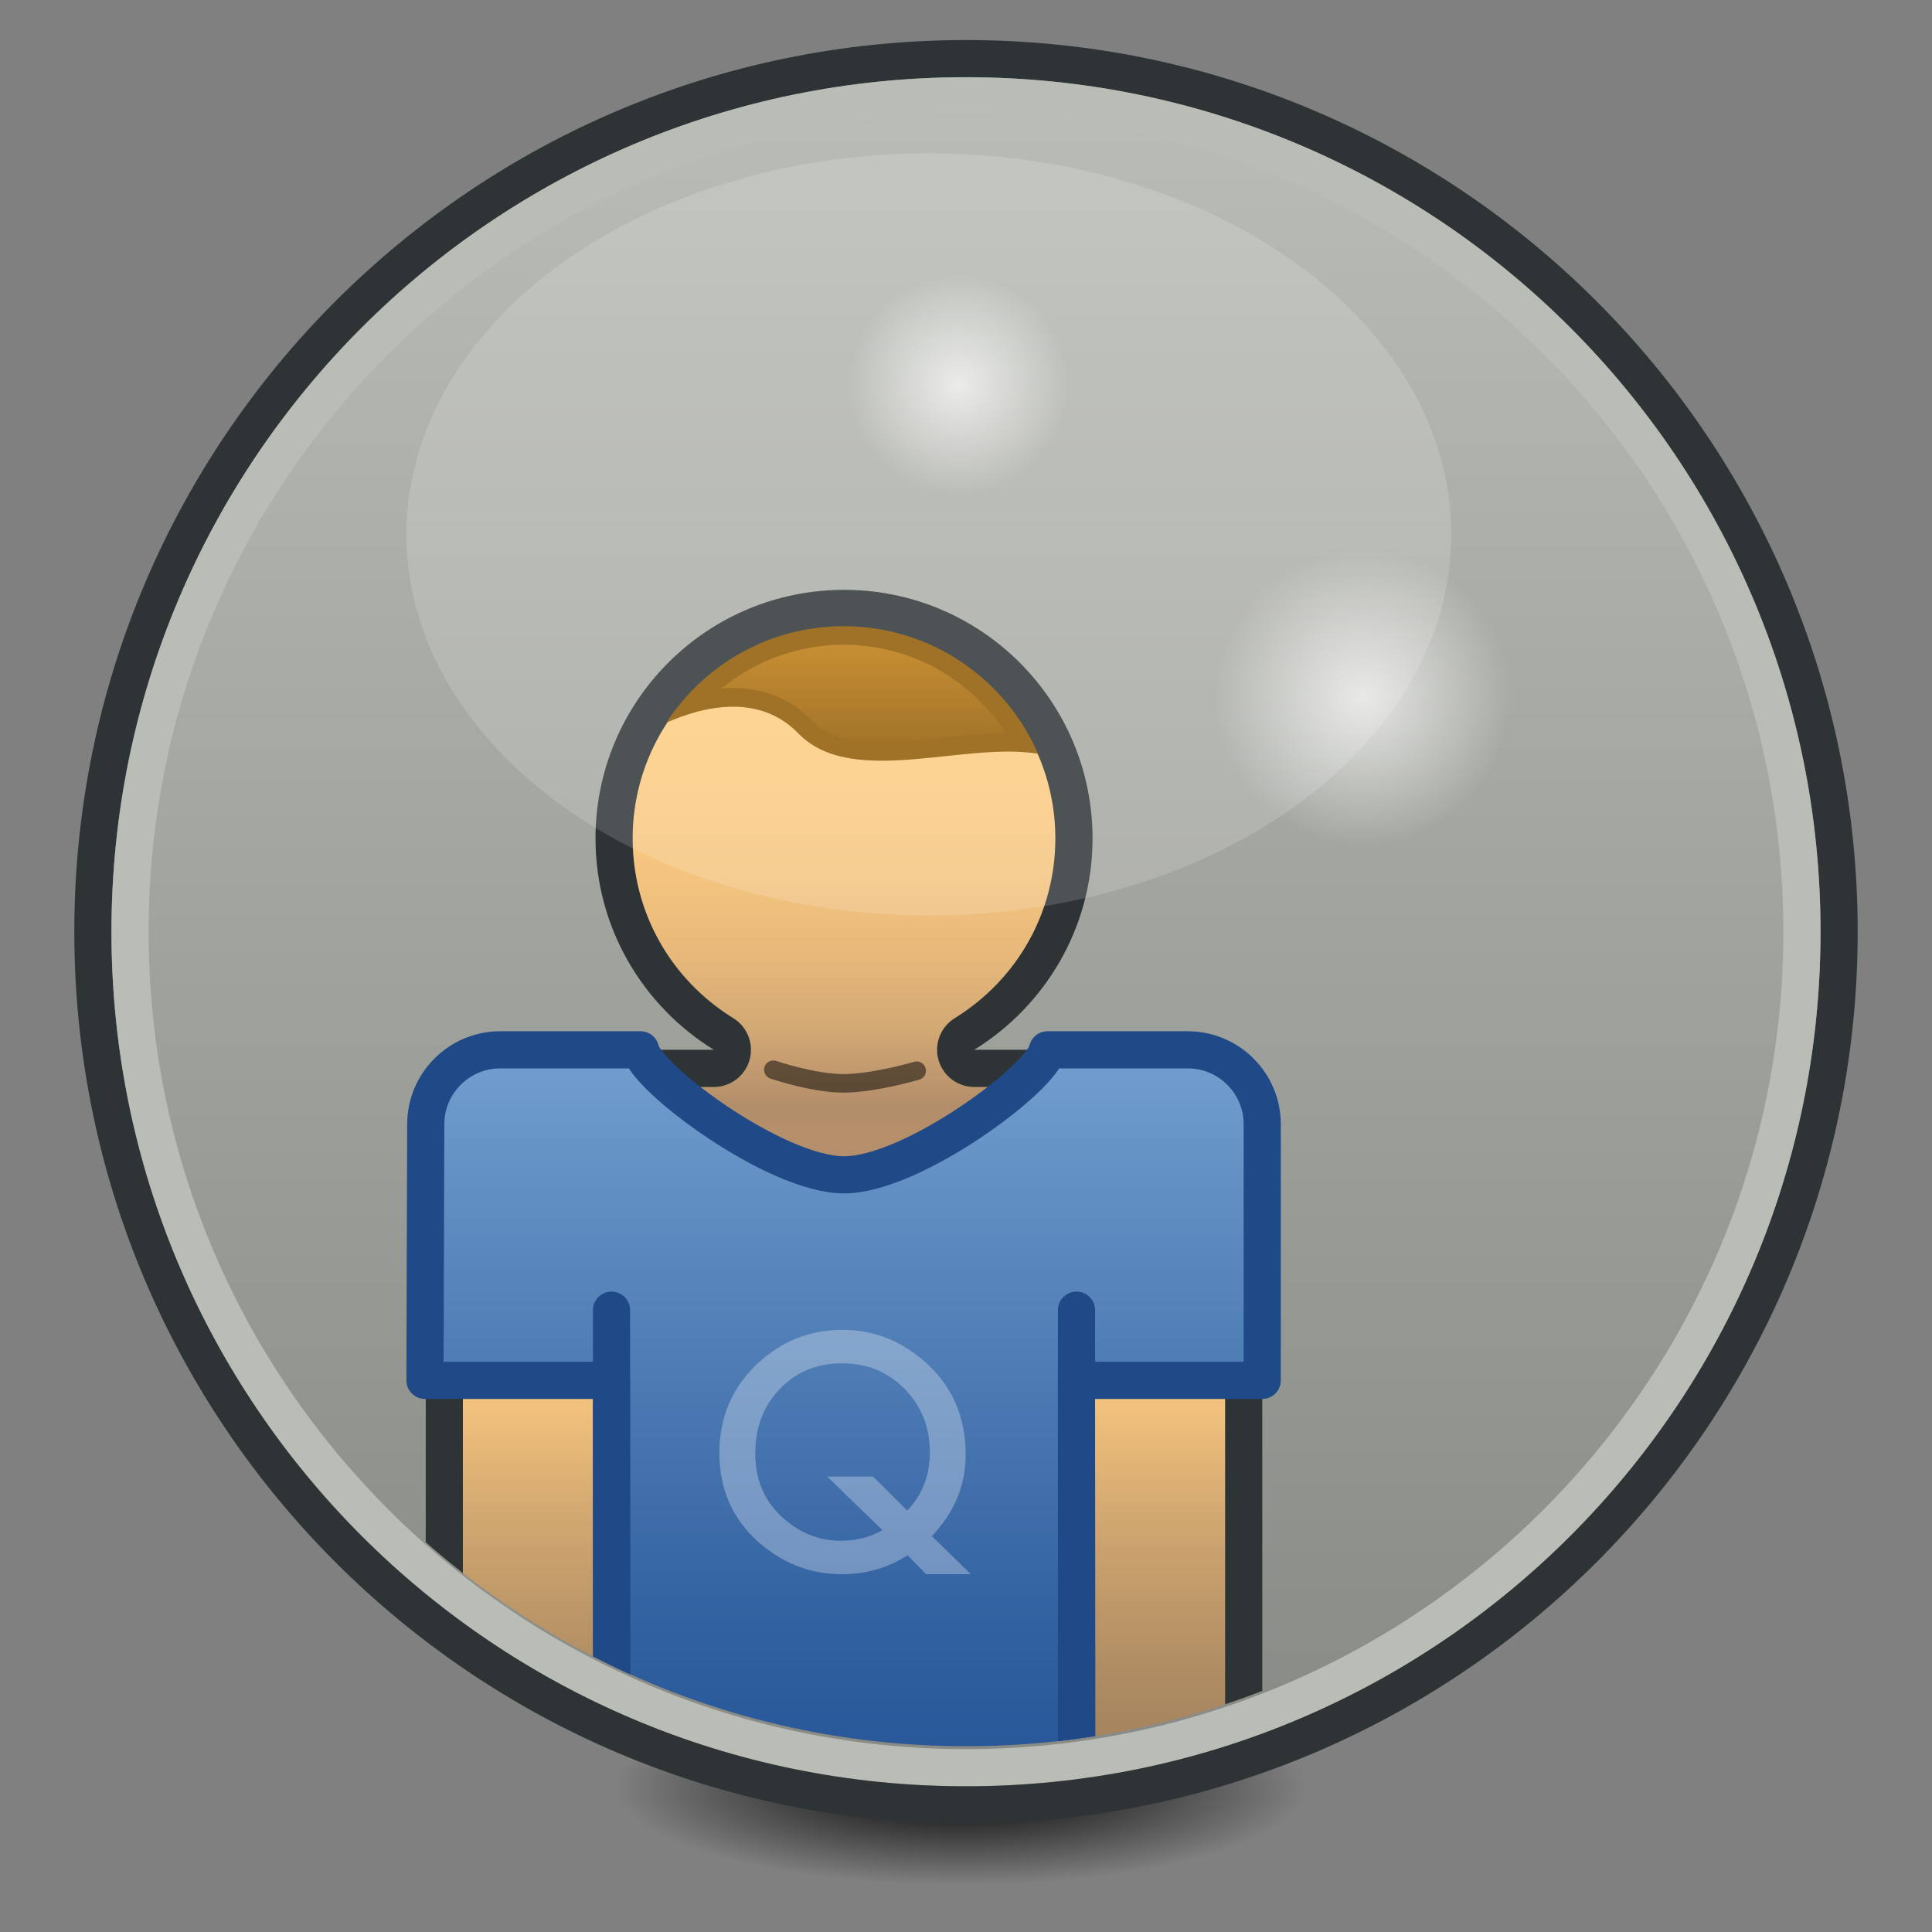<?xml version="1.0" encoding="utf-8"?>
<!-- Generator: Adobe Illustrator 14.0.0, SVG Export Plug-In . SVG Version: 6.00 Build 43363)  -->
<!DOCTYPE svg PUBLIC "-//W3C//DTD SVG 1.1//EN" "http://www.w3.org/Graphics/SVG/1.1/DTD/svg11.dtd">
<svg version="1.1" xmlns="http://www.w3.org/2000/svg" xmlns:xlink="http://www.w3.org/1999/xlink" x="0px" y="0px" width="52px"
	 height="52px" viewBox="96 224 52 52" enable-background="new 96 224 52 52" xml:space="preserve">
<rect x="96" y="224" width="52" height="52" fill="#808080" stroke="none"/>
<g id="svg2" inkscape:export-filename="/home/bbense/Desktop/qwired_test3.png" inkscape:output_extension="org.inkscape.output.svg.inkscape" inkscape:export-ydpi="155.67999" xmlns:svg="http://www.w3.org/2000/svg" inkscape:version="0.46" xmlns:sodipodi="http://sodipodi.sourceforge.net/DTD/sodipodi-0.dtd" sodipodi:version="0.32" xmlns:inkscape="http://www.inkscape.org/namespaces/inkscape" xmlns:dc="http://purl.org/dc/elements/1.1/" xmlns:cc="http://creativecommons.org/ns#" sodipodi:docname="QwiredLogo.svg" xmlns:rdf="http://www.w3.org/1999/02/22-rdf-syntax-ns#" sodipodi:docbase="/home/bbense/Desktop/QwiredSF/qwired-client/trunk/contrib" inkscape:export-xdpi="155.67999">
	
		<radialGradient id="Shadow_1_" cx="97.478" cy="267.403" r="9.447" gradientTransform="matrix(0.984 0 0 0.279 25.951 197.489)" gradientUnits="userSpaceOnUse">
		<stop  offset="0" style="stop-color:#000000"/>
		<stop  offset="1" style="stop-color:#000000;stop-opacity:0"/>
	</radialGradient>
	<path id="Shadow" fill="url(#Shadow_1_)" d="M134.66,272.07c0,4.633-5.736,8.383-12.818,8.383c-7.081,0-12.819-3.75-12.819-8.383
		c0-4.617,5.738-8.367,12.819-8.367C128.923,263.703,134.66,267.453,134.66,272.07z"/>
	
		<g id="icon_x5F_main" transform="translate(-150.726,-295.273)" sodipodi:insensitive="true" inkscape:groupmode="layer" inkscape:label="Ebene 1">
		<g id="g5005">
			<g id="g4992">
				
					<g id="outer_ring" inkscape:export-filename="/home/bbense/Desktop/qwired_test2.png" sodipodi:ry="190" sodipodi:rx="190" sodipodi:cx="379" sodipodi:cy="502.36218" sodipodi:type="arc" inkscape:export-ydpi="155.67999" inkscape:export-xdpi="155.67999">
					<path fill="#2E3436" d="M272.726,521.351c12.682,0,23,10.317,23,23s-10.318,23-23,23s-23-10.317-23-23
						S260.044,521.351,272.726,521.351 M272.726,520.351c-13.255,0-24,10.744-24,24c0,13.254,10.745,24,24,24s24-10.746,24-24
						C296.726,531.095,285.981,520.351,272.726,520.351L272.726,520.351z"/>
				</g>
				
					<g id="inner_ring" inkscape:export-filename="/home/bbense/Desktop/qwired_test2.png" sodipodi:ry="190" sodipodi:rx="190" sodipodi:cx="379" sodipodi:cy="502.36218" sodipodi:type="arc" inkscape:export-ydpi="155.67999" inkscape:export-xdpi="155.67999">
					<linearGradient id="SVGID_1_" gradientUnits="userSpaceOnUse" x1="272.726" y1="521.851" x2="272.726" y2="566.851">
						<stop  offset="0" style="stop-color:#BABDB6"/>
						<stop  offset="1" style="stop-color:#888A85"/>
					</linearGradient>
					<path fill="url(#SVGID_1_)" d="M272.726,566.851c-12.407,0-22.5-10.094-22.5-22.5s10.093-22.5,22.5-22.5s22.5,10.094,22.5,22.5
						S285.133,566.851,272.726,566.851L272.726,566.851z"/>
					<path fill="#BABDB6" d="M272.726,522.351c12.131,0,22,9.869,22,22s-9.869,22-22,22s-22-9.869-22-22
						S260.595,522.351,272.726,522.351 M272.726,521.351c-12.703,0-23,10.297-23,23s10.297,23,23,23c12.703,0,23-10.297,23-23
						S285.429,521.351,272.726,521.351L272.726,521.351z"/>
				</g>
			</g>
		</g>
	</g>
	<g id="Q_Man_Kopie">
	</g>
	<g>
		<defs>
			
				<path id="inner_ring_1_" inkscape:export-filename="/home/bbense/Desktop/qwired_test2.png" sodipodi:ry="190" sodipodi:rx="190" sodipodi:cx="379" sodipodi:cy="502.36218" sodipodi:type="arc" inkscape:export-ydpi="155.67999" inkscape:export-xdpi="155.67999" d="
				M144,249c0,12.15-9.85,22-22,22c-12.15,0-22-9.85-22-22s9.85-22,22-22C134.15,227,144,236.85,144,249z"/>
		</defs>
		<clipPath id="inner_ring_2_">
			<use xlink:href="#inner_ring_1_"  overflow="visible"/>
		</clipPath>
		<g id="Guy" clip-path="url(#inner_ring_2_)">
			<g>
				<linearGradient id="SVGID_2_" gradientUnits="userSpaceOnUse" x1="118.716" y1="240.376" x2="118.716" y2="274.269">
					<stop  offset="0" style="stop-color:#FFCD82"/>
					<stop  offset="0.134" style="stop-color:#FDCB81"/>
					<stop  offset="0.212" style="stop-color:#F4C47F"/>
					<stop  offset="0.277" style="stop-color:#E6B87A"/>
					<stop  offset="0.334" style="stop-color:#D2A874"/>
					<stop  offset="0.385" style="stop-color:#B8926C"/>
					<stop  offset="0.394" style="stop-color:#B38E6A"/>
					<stop  offset="0.457" style="stop-color:#B6906B"/>
					<stop  offset="0.498" style="stop-color:#BE976E"/>
					<stop  offset="0.533" style="stop-color:#CDA472"/>
					<stop  offset="0.564" style="stop-color:#E2B579"/>
					<stop  offset="0.592" style="stop-color:#FDCB81"/>
					<stop  offset="0.594" style="stop-color:#FFCD82"/>
					<stop  offset="0.603" style="stop-color:#FCCA81"/>
					<stop  offset="0.728" style="stop-color:#D0A670"/>
					<stop  offset="0.84" style="stop-color:#B08D63"/>
					<stop  offset="0.935" style="stop-color:#9D7D5C"/>
					<stop  offset="1" style="stop-color:#967759"/>
				</linearGradient>
				<path fill="url(#SVGID_2_)" d="M109.466,274.27c-0.831,0-1.507-0.676-1.507-1.506v-18.502c0-0.83,0.676-1.506,1.507-1.506h5.746
					c0.224,0,0.42-0.148,0.481-0.363s-0.028-0.444-0.218-0.562c-1.845-1.141-2.947-3.108-2.947-5.264c0-3.413,2.776-6.19,6.189-6.19
					c3.412,0,6.188,2.777,6.188,6.19c0,2.155-1.102,4.124-2.946,5.264c-0.19,0.118-0.279,0.348-0.218,0.562s0.257,0.363,0.481,0.363
					h5.746c0.831,0,1.506,0.676,1.506,1.506v18.502c0,0.83-0.675,1.506-1.506,1.506H109.466z"/>
				<path fill="#2E3436" d="M118.717,240.876c3.137,0,5.688,2.553,5.688,5.69c0,1.981-1.013,3.79-2.709,4.839
					c-0.38,0.235-0.558,0.694-0.436,1.124s0.515,0.727,0.962,0.727h5.746c0.555,0,1.006,0.451,1.006,1.006v18.502
					c0,0.555-0.451,1.006-1.006,1.006h-18.502c-0.555,0-1.007-0.451-1.007-1.006v-18.502c0-0.555,0.452-1.006,1.007-1.006h5.746
					c0.447,0,0.84-0.297,0.962-0.727s-0.056-0.889-0.436-1.124c-1.697-1.049-2.71-2.858-2.71-4.839
					C113.027,243.429,115.58,240.876,118.717,240.876 M118.717,239.876c-3.694,0-6.689,2.995-6.689,6.69
					c0,2.406,1.276,4.51,3.184,5.689h-5.746c-1.108,0-2.007,0.898-2.007,2.006v18.502c0,1.107,0.898,2.006,2.007,2.006h18.502
					c1.107,0,2.006-0.898,2.006-2.006v-18.502c0-1.107-0.898-2.006-2.006-2.006h-5.746c1.908-1.18,3.184-3.283,3.184-5.689
					C125.405,242.871,122.411,239.876,118.717,239.876L118.717,239.876z"/>
			</g>
			<g>
				<linearGradient id="SVGID_3_" gradientUnits="userSpaceOnUse" x1="119.081" y1="241.105" x2="119.081" y2="244.226">
					<stop  offset="0" style="stop-color:#C17D11"/>
					<stop  offset="1" style="stop-color:#8F5902"/>
				</linearGradient>
				<path fill="url(#SVGID_3_)" d="M119.733,244.226c-0.973,0-1.63-0.21-2.068-0.66c-0.511-0.526-1.162-0.794-1.936-0.794
					c-0.344,0-0.706,0.053-1.083,0.157c1.026-1.154,2.493-1.824,4.062-1.824c2.023,0,3.864,1.119,4.805,2.886
					c-0.118-0.007-0.242-0.011-0.373-0.011c-0.546,0-1.137,0.062-1.708,0.123C120.863,244.163,120.274,244.226,119.733,244.226
					L119.733,244.226z"/>
				<path fill="#8F5902" d="M118.709,241.354c1.781,0,3.415,0.91,4.362,2.375c-0.539,0.005-1.111,0.066-1.665,0.125
					c-0.563,0.06-1.146,0.121-1.673,0.121c-0.913,0-1.496-0.18-1.888-0.585c-0.56-0.576-1.272-0.869-2.115-0.869
					c-0.104,0-0.209,0.005-0.315,0.014C116.331,241.78,117.488,241.354,118.709,241.354 M118.709,240.854
					c-2.001,0-3.759,1.035-4.774,2.598c0.478-0.213,1.128-0.431,1.795-0.431c0.611,0,1.237,0.183,1.756,0.718
					c0.56,0.577,1.36,0.736,2.247,0.736c1.101,0,2.335-0.246,3.408-0.246c0.277,0,0.542,0.017,0.793,0.058
					C123.059,242.268,121.05,240.854,118.709,240.854L118.709,240.854z"/>
			</g>
			<linearGradient id="SVGID_4_" gradientUnits="userSpaceOnUse" x1="118.706" y1="252.256" x2="118.706" y2="272.863">
				<stop  offset="0" style="stop-color:#729FCF"/>
				<stop  offset="0.285" style="stop-color:#5886BC"/>
				<stop  offset="0.753" style="stop-color:#3261A1"/>
				<stop  offset="1" style="stop-color:#245396"/>
			</linearGradient>
			<path fill="url(#SVGID_4_)" stroke="#204A87" stroke-linecap="round" stroke-linejoin="round" d="M127.968,252.256h-2.746h-1.028
				c-0.146,0.762-3.637,3.365-5.477,3.365s-5.332-2.604-5.477-3.365h-1.028h-2.746c-1.108,0-2.007,0.898-2.007,2.006l-0.021,6.891
				h5.021l0.009,11.682l12.515,0.029l-0.01-11.711h5v-6.891C129.974,253.154,129.075,252.256,127.968,252.256z"/>
			<path id="Q" opacity="0.3" fill="#FFFFFF" d="M122.131,266.37h-1.203l-0.498-0.51c-0.528,0.338-1.117,0.51-1.766,0.51
				c-0.842,0-1.588-0.287-2.239-0.854c-0.709-0.629-1.063-1.43-1.063-2.404c0-0.955,0.335-1.752,1.006-2.391
				c0.652-0.619,1.422-0.928,2.309-0.928c0.804,0,1.526,0.271,2.164,0.814c0.767,0.65,1.15,1.5,1.15,2.549
				c0,0.822-0.303,1.549-0.909,2.189L122.131,266.37z M119.498,263.741l0.92,0.916c0.405-0.422,0.608-0.941,0.608-1.564
				c0-0.68-0.226-1.252-0.678-1.711c-0.452-0.459-1.013-0.688-1.683-0.688c-0.679,0-1.238,0.229-1.676,0.688
				c-0.441,0.457-0.661,1.037-0.661,1.736c0,0.684,0.227,1.242,0.682,1.678c0.473,0.449,1.015,0.674,1.622,0.674
				c0.414,0,0.788-0.096,1.121-0.285l-1.49-1.443H119.498z"/>
			<line fill="none" stroke="#204A87" stroke-linecap="round" x1="112.459" y1="259.264" x2="112.459" y2="275"/>
			<line fill="none" stroke="#204A87" stroke-linecap="round" x1="124.974" y1="259.264" x2="124.974" y2="275"/>
		</g>
	</g>
	<ellipse id="top_reflection" opacity="0.15" fill="#FFFFFF" cx="121" cy="238.384" rx="14.062" ry="10.258"/>
	<g id="stars">
		<radialGradient id="SVGID_5_" cx="132.683" cy="242.775" r="4.001" gradientUnits="userSpaceOnUse">
			<stop  offset="0" style="stop-color:#FFFFFF;stop-opacity:0.7"/>
			<stop  offset="0.927" style="stop-color:#FFFFFF;stop-opacity:0.051"/>
			<stop  offset="1" style="stop-color:#FFFFFF;stop-opacity:0"/>
		</radialGradient>
		<circle fill="url(#SVGID_5_)" cx="132.683" cy="242.774" r="4"/>
		<radialGradient id="SVGID_6_" cx="121.798" cy="234.344" r="2.972" gradientUnits="userSpaceOnUse">
			<stop  offset="0" style="stop-color:#FFFFFF;stop-opacity:0.7"/>
			<stop  offset="0.927" style="stop-color:#FFFFFF;stop-opacity:0.051"/>
			<stop  offset="1" style="stop-color:#FFFFFF;stop-opacity:0"/>
		</radialGradient>
		<circle fill="url(#SVGID_6_)" cx="121.798" cy="234.344" r="2.972"/>
	</g>
	<path opacity="0.5" fill="none" stroke="#000000" stroke-width="0.5" stroke-linecap="round" stroke-linejoin="round" d="
		M116.815,252.793c0,0,1.065,0.365,1.889,0.365c0.825,0,1.968-0.339,1.968-0.339"/>
</g>
<g id="Ebene_6">
	<path fill="none" stroke="#000000" stroke-linecap="round" stroke-linejoin="round" d="M121.841,247.598"/>
	<path fill="none" stroke="#000000" stroke-linecap="round" stroke-linejoin="round" d="M115.269,248.693"/>
</g>
<g id="Ebene_4" display="none">
</g>
</svg>
